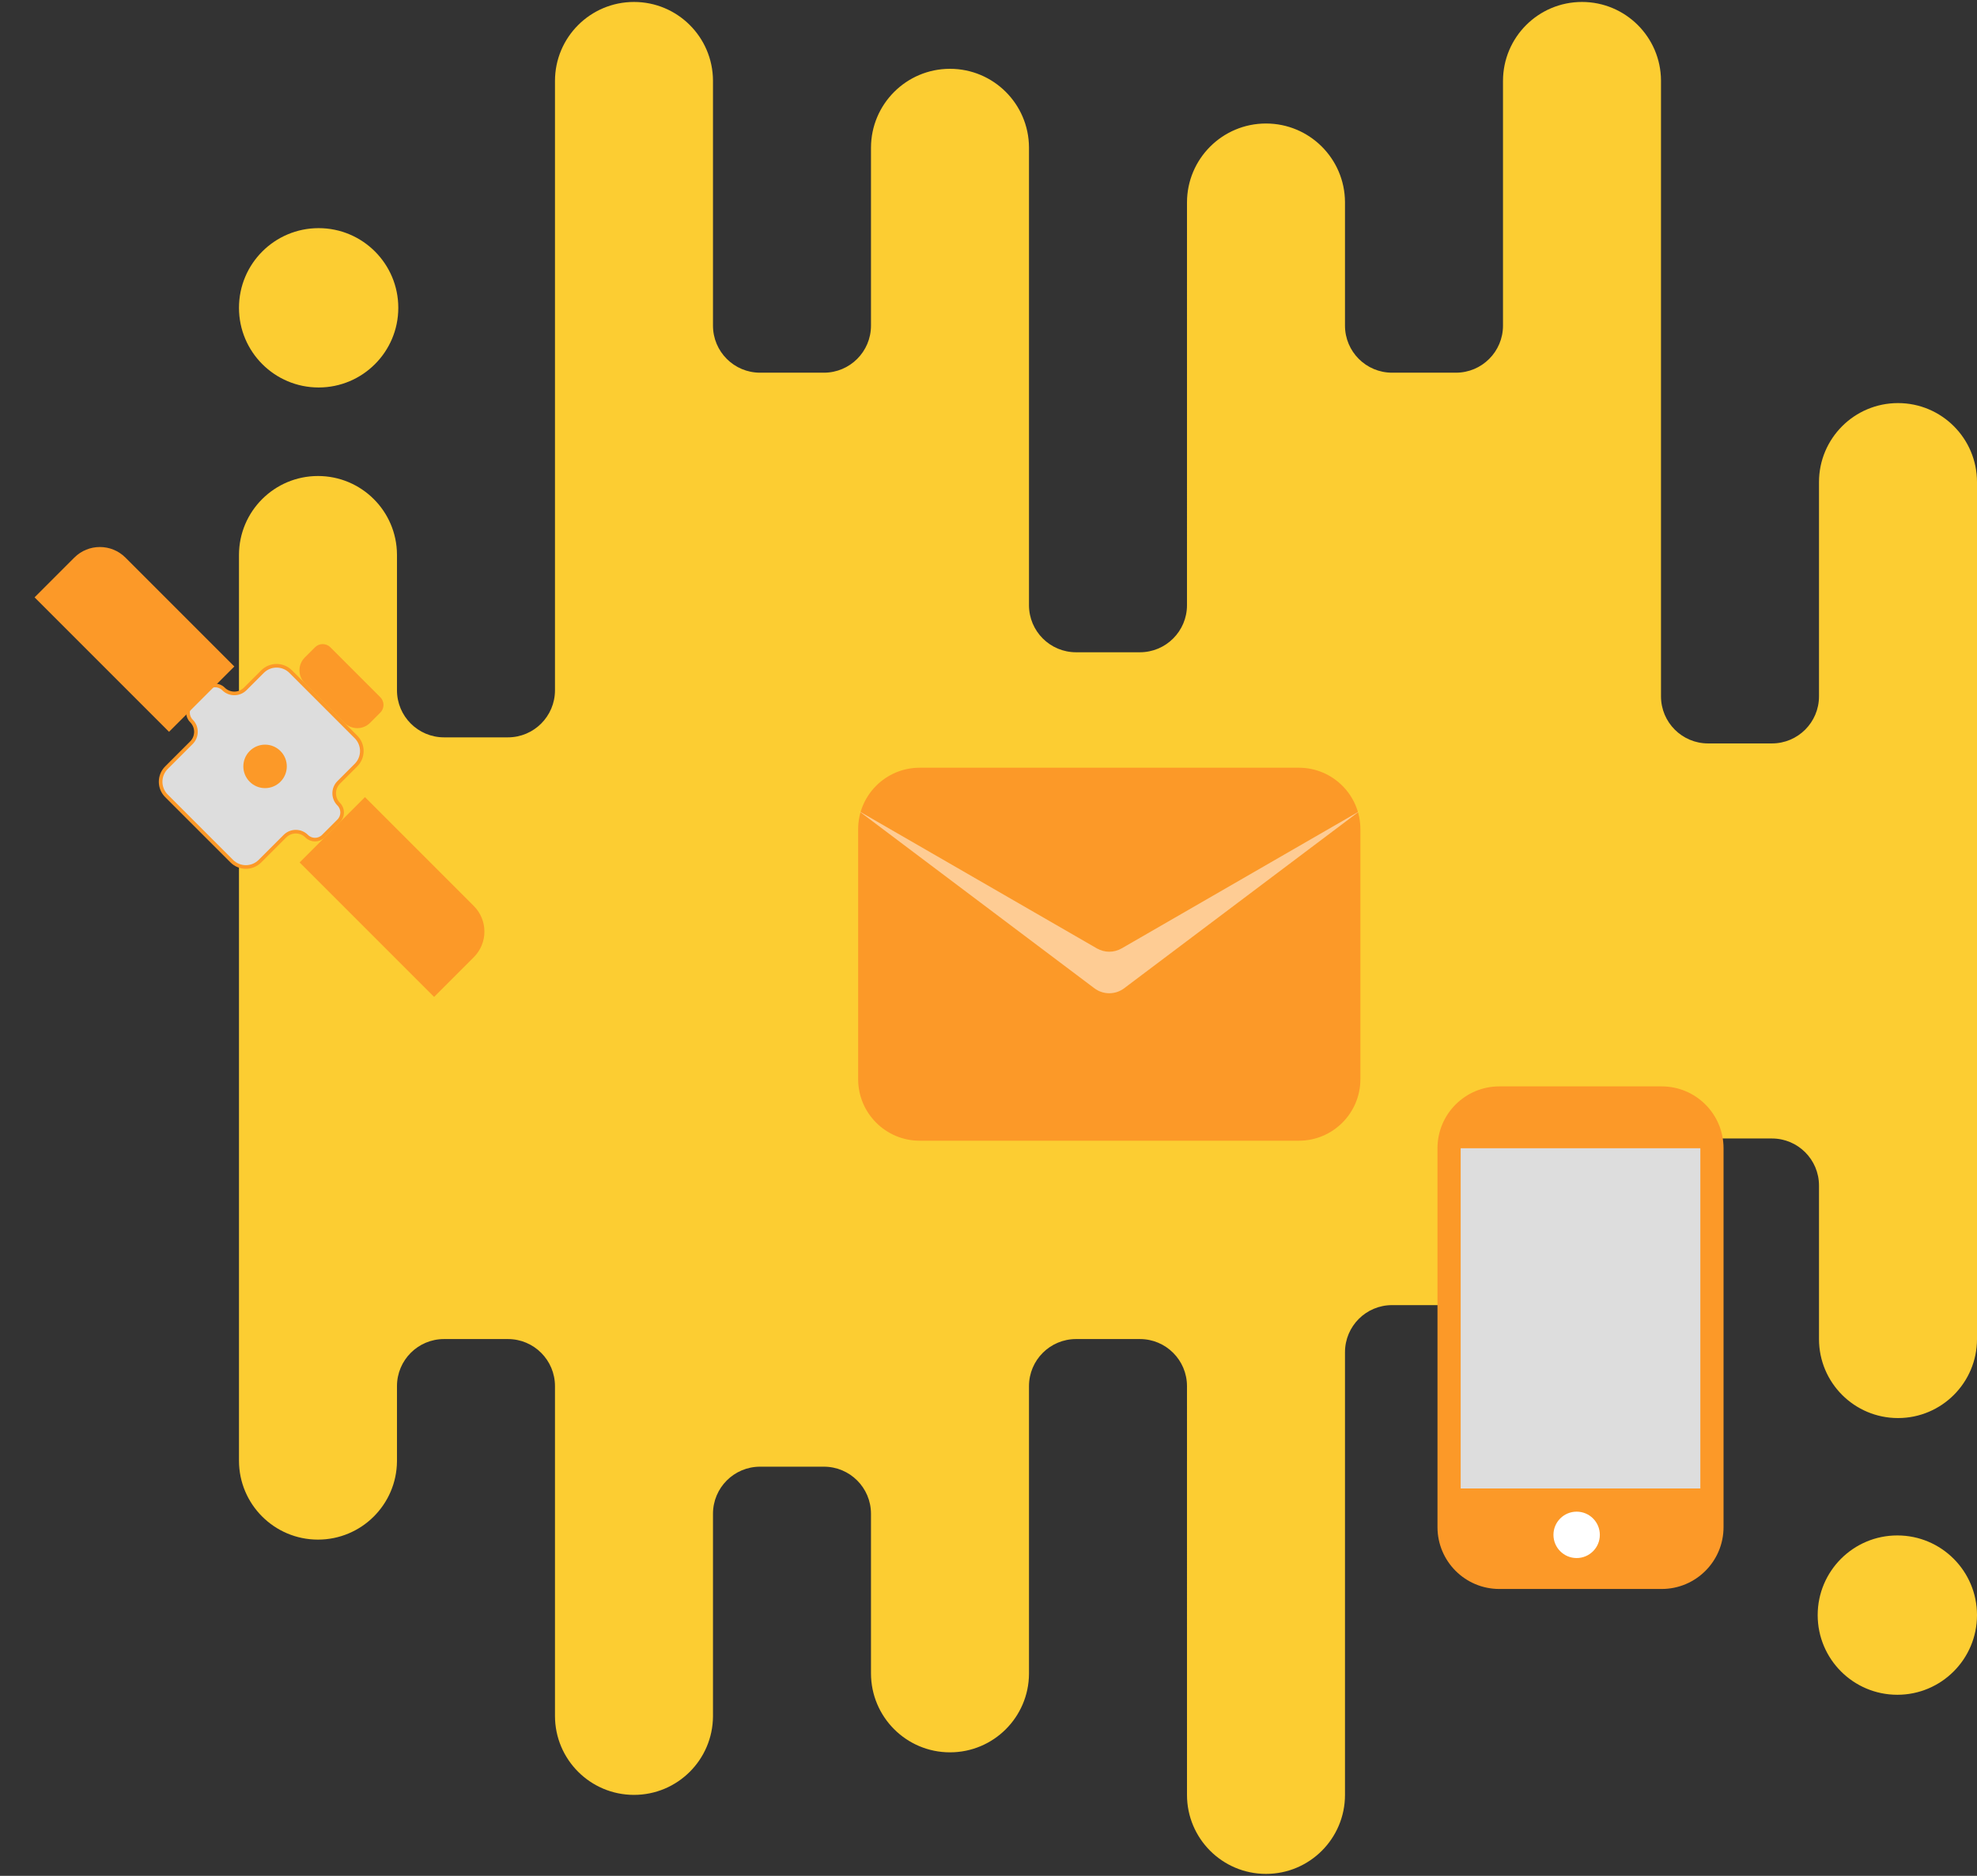 <svg width="546" height="518" viewBox="0 0 546 518" fill="none" xmlns="http://www.w3.org/2000/svg">
<rect x="0" y="0" width="546" height="518" fill="#333333" stroke="none"/>
<path fill-rule="evenodd" clip-rule="evenodd" d="M196.909 22.232V89.916C196.909 97.096 202.729 102.916 209.909 102.916H227.545C234.725 102.916 240.545 97.096 240.545 89.916L240.546 74.385L240.545 74.26L240.546 40.818C240.546 28.77 250.313 19 262.363 19C274.372 19 284.114 28.701 284.182 40.693V167.119C284.182 174.299 290.002 180.119 297.182 180.119H314.817C321.997 180.119 327.817 174.299 327.817 167.119L327.818 99.561L327.817 99.438L327.818 55.924C327.818 43.873 337.587 34.105 349.637 34.105C361.644 34.105 371.386 43.805 371.454 55.797V89.916C371.454 97.096 377.274 102.916 384.454 102.916H402.091C409.271 102.916 415.091 97.096 415.091 89.916V86.133V86.006V22.357C415.091 10.307 424.859 0.539 436.909 0.539C448.915 0.539 458.655 10.236 458.727 22.225V192.293C458.727 199.473 464.547 205.293 471.727 205.293H489.363C496.543 205.293 502.363 199.473 502.363 192.293V183.477V183.344V133.127C502.363 121.076 512.132 111.309 524.182 111.309C536.231 111.309 546 121.076 546 133.127V369.77C546 381.82 536.231 391.588 524.182 391.588C512.132 391.588 502.363 381.82 502.363 369.77V336.336V336.203V327.385C502.363 320.205 496.543 314.385 489.363 314.385H471.727C464.547 314.385 458.727 320.205 458.727 327.385V383.33C458.655 395.318 448.915 405.014 436.909 405.014C424.859 405.014 415.091 395.246 415.091 383.197V373.4C415.091 366.221 409.271 360.4 402.091 360.4H384.454C377.274 360.4 371.454 366.221 371.454 373.4V373.5V495.645C371.454 507.693 361.687 517.463 349.637 517.463C337.587 517.463 327.818 507.693 327.818 495.645L327.817 403.459L327.818 403.336L327.817 382.77C327.817 375.59 321.997 369.77 314.817 369.77H297.182C290.002 369.77 284.182 375.59 284.182 382.77V462.203C284.114 474.195 274.372 483.896 262.363 483.896C250.313 483.896 240.546 474.127 240.546 462.078L240.545 437.027L240.546 436.902L240.545 418.014C240.545 410.834 234.725 405.014 227.545 405.014H209.909C202.729 405.014 196.909 410.834 196.909 418.014V473.951C196.842 485.943 187.099 495.645 175.091 495.645C163.041 495.645 153.272 485.875 153.272 473.826V383.322V383.197V382.77C153.272 375.59 147.452 369.77 140.272 369.77H122.636C115.456 369.77 109.636 375.59 109.636 382.77V403.463C109.568 415.453 99.826 425.154 87.818 425.154C75.769 425.154 66 415.387 66 403.336V153.266C66 141.217 75.769 131.447 87.818 131.447C99.826 131.447 109.568 141.148 109.636 153.141V190.615C109.636 197.795 115.456 203.615 122.636 203.615H140.272C147.452 203.615 153.272 197.795 153.272 190.615V183.477V183.352V22.357C153.272 10.307 163.041 0.539 175.091 0.539C187.099 0.539 196.842 10.24 196.909 22.232ZM502 446C502 433.85 511.85 424 524 424C536.15 424 546 433.85 546 446C546 458.15 536.15 468 524 468C511.85 468 502 458.15 502 446ZM88 63C75.85 63 66 72.85 66 85C66 97.15 75.85 107 88 107C100.15 107 110 97.15 110 85C110 72.85 100.15 63 88 63Z" fill="#FCCD32"/>
<path d="M358.707 212H254C244.611 212 237 219.611 237 229V298C237 307.389 244.611 315 254 315H358.707C368.096 315 375.707 307.389 375.707 298V229C375.707 219.611 368.096 212 358.707 212Z" fill="#FC9928"/>
<path fill-rule="evenodd" clip-rule="evenodd" d="M375.459 224L310.467 272.904C308.031 274.738 304.676 274.738 302.239 272.904L237.248 224L302.934 261.894C305.05 263.114 307.656 263.114 309.772 261.894L375.459 224Z" fill="white" fill-opacity="0.5"/>
<path d="M458.919 300H414.081C404.647 300 397 307.647 397 317.081V421.703C397 431.137 404.647 438.784 414.081 438.784H458.919C468.353 438.784 476 431.137 476 421.703V317.081C476 307.647 468.353 300 458.919 300Z" fill="#FC9928"/>
<path d="M469.594 317.082H403.405V411.028H469.594V317.082Z" fill="#DDDDDD"/>
<path d="M441.837 423.839C441.837 420.302 438.969 417.434 435.431 417.434C431.894 417.434 429.026 420.302 429.026 423.839C429.026 427.377 431.894 430.245 435.431 430.245C438.969 430.245 441.837 427.377 441.837 423.839Z" fill="white"/>
<path d="M86.999 178.742C88.17 177.571 90.07 177.571 91.241 178.742L105.035 192.536C106.207 193.708 106.207 195.607 105.035 196.779L102.204 199.609C100.252 201.562 97.086 201.562 95.133 199.609L84.168 188.644C82.215 186.692 82.215 183.526 84.168 181.573L86.999 178.742Z" fill="#FC9928"/>
<path d="M72.499 185.463C74.647 183.314 78.13 183.314 80.279 185.463L98.315 203.499C100.464 205.647 100.464 209.131 98.315 211.279L93.541 216.054C91.881 217.714 91.881 220.406 93.541 222.066C94.811 223.335 94.811 225.394 93.541 226.663L89.297 230.907C88.028 232.177 85.969 232.177 84.7 230.907C83.039 229.247 80.348 229.247 78.688 230.907L71.791 237.803C69.643 239.952 66.159 239.952 64.011 237.803L45.975 219.767C43.826 217.619 43.826 214.135 45.975 211.987L52.871 205.09C54.531 203.43 54.531 200.739 52.871 199.079C51.601 197.809 51.601 195.75 52.871 194.481L57.115 190.237C58.384 188.967 60.443 188.967 61.712 190.237C63.372 191.897 66.064 191.897 67.724 190.237L72.499 185.463Z" fill="#DDDDDD" stroke="#FC9928"/>
<path d="M100.791 220.119L130.853 250.182C134.759 254.087 134.759 260.418 130.853 264.324L119.888 275.289L82.755 238.155L100.791 220.119Z" fill="#FC9928"/>
<path d="M64.719 184.047L34.656 153.984C30.751 150.079 24.419 150.079 20.514 153.984L9.549 164.95L46.682 202.083L64.719 184.047Z" fill="#FC9928"/>
<path d="M68.962 215.876C71.306 218.22 75.106 218.22 77.45 215.876C79.794 213.532 79.794 209.732 77.45 207.388C75.106 205.044 71.306 205.044 68.962 207.388C66.618 209.732 66.618 213.532 68.962 215.876Z" fill="#FC9928"/>
</svg>
